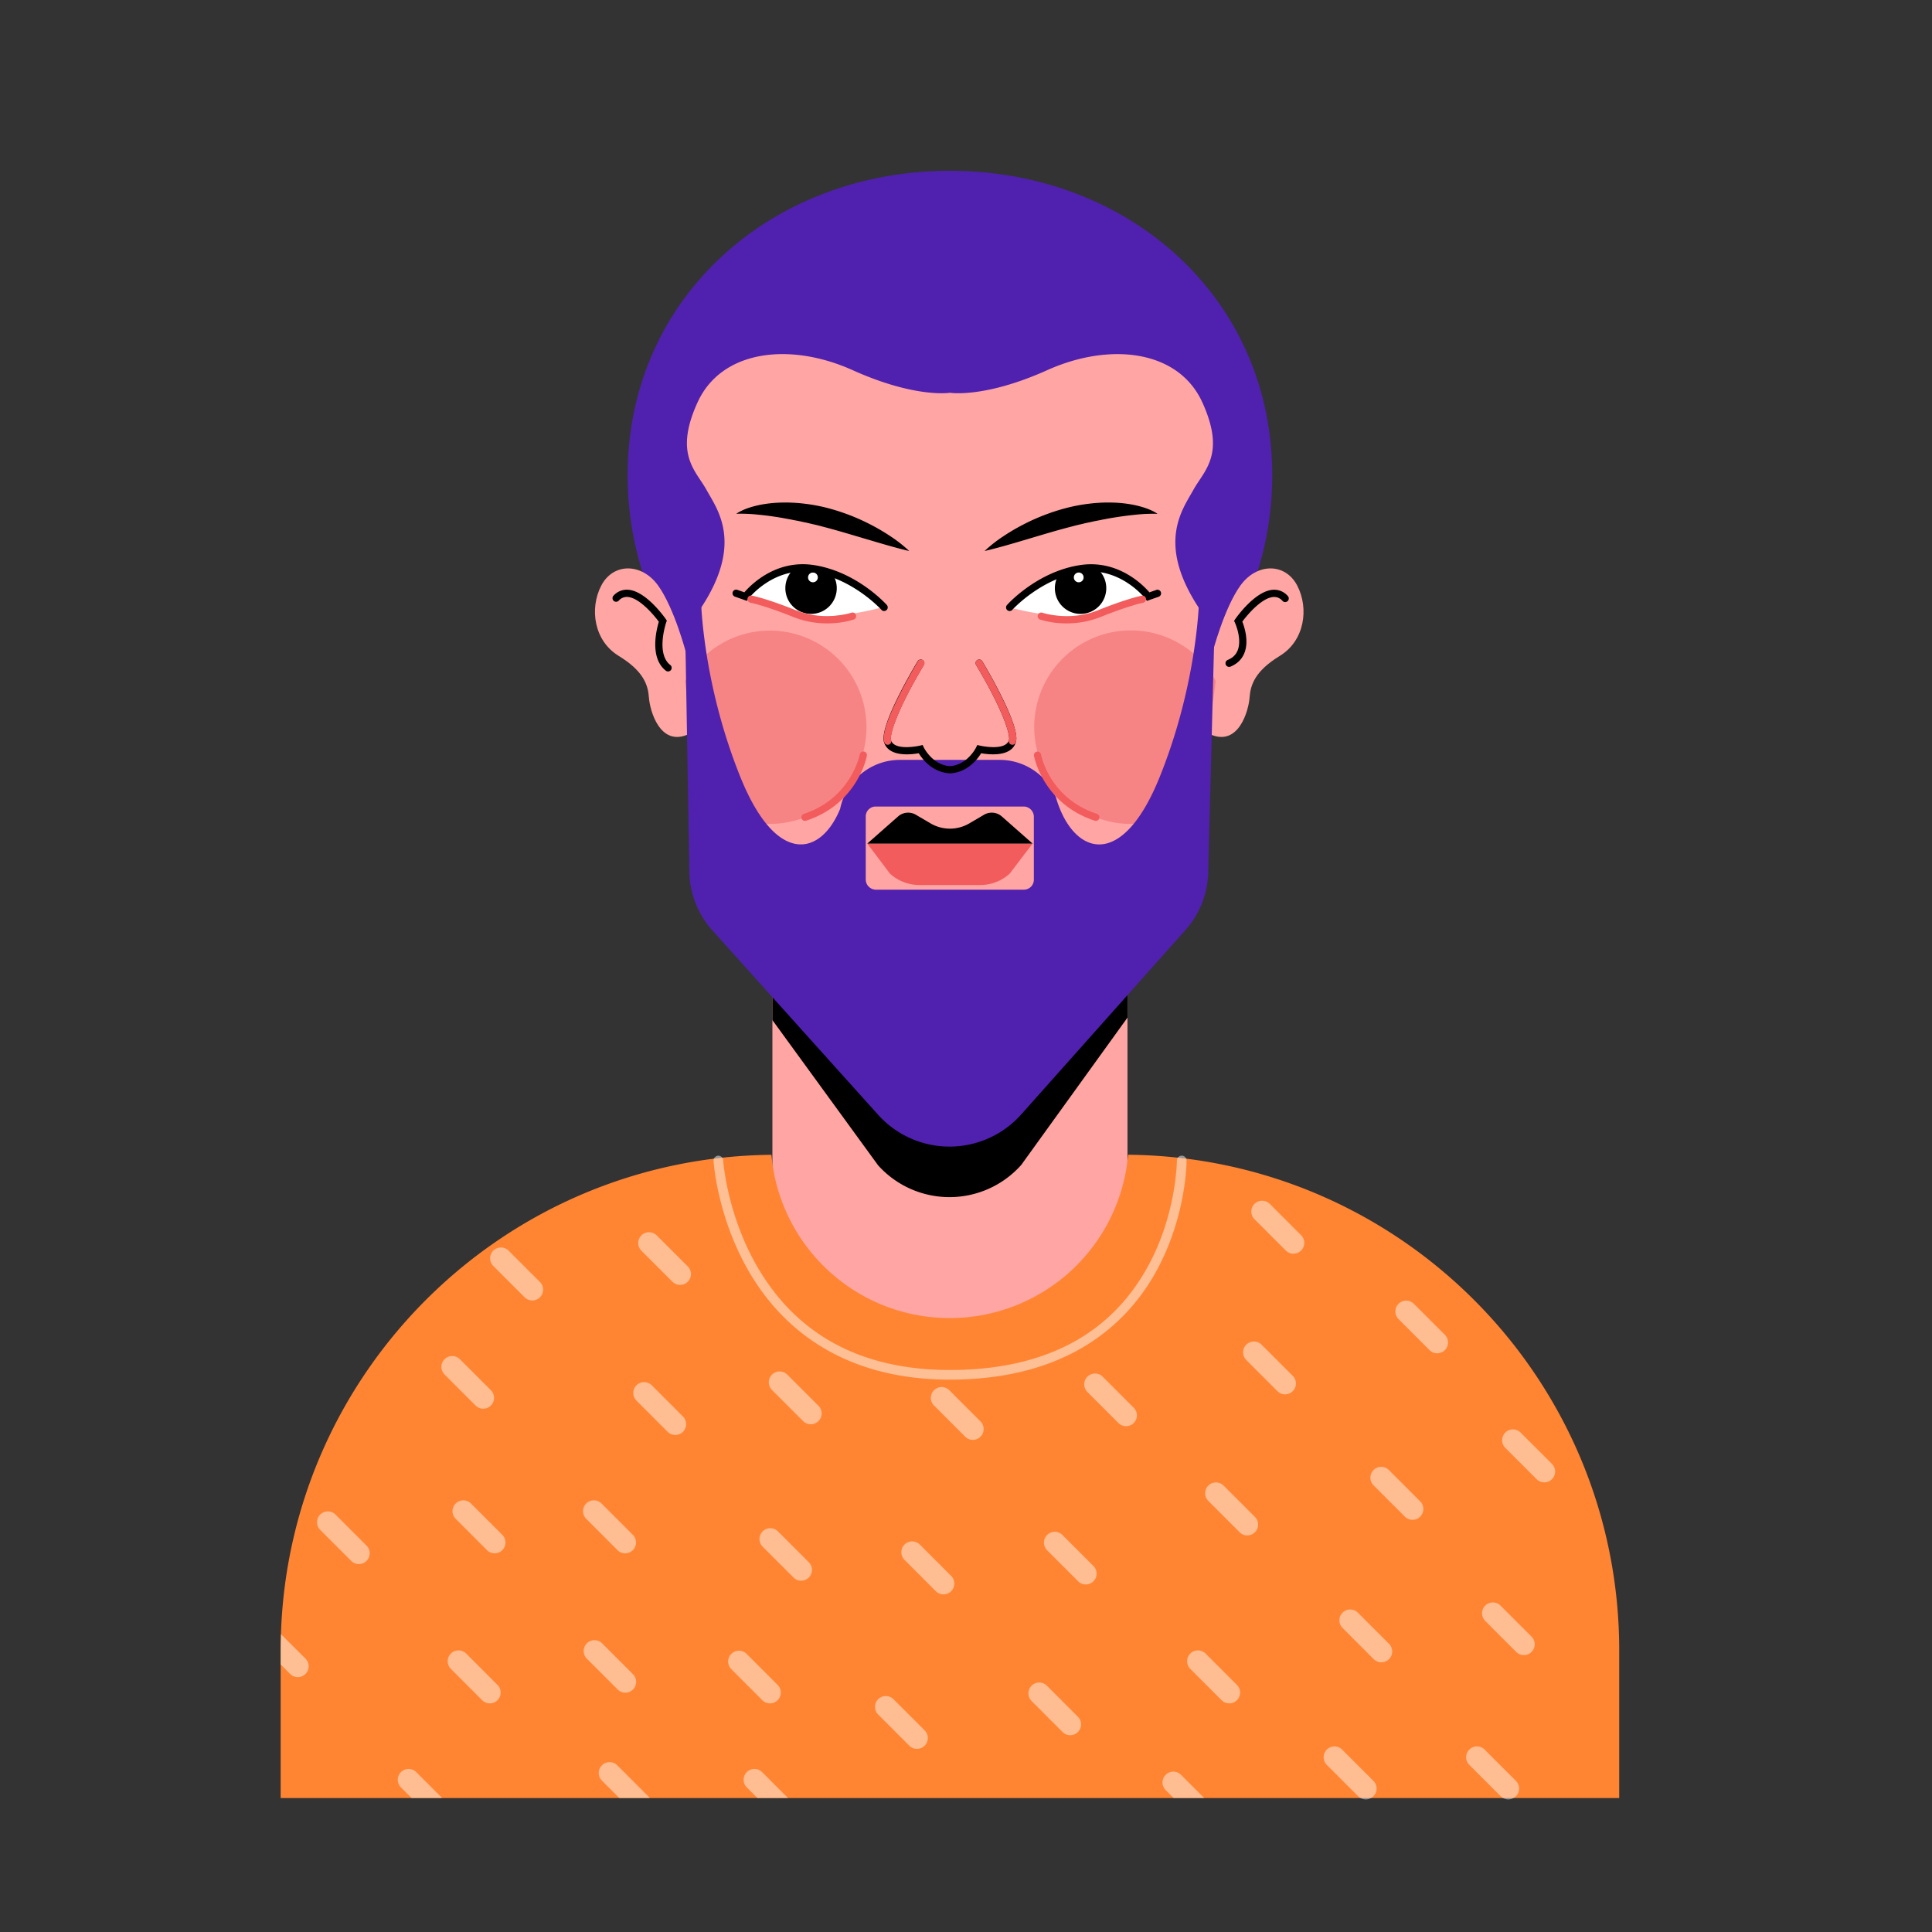 <svg xmlns="http://www.w3.org/2000/svg" data-name="Layer 1" viewBox="0 0 2000 2000"><rect x="0" y="0" width="2000" height="2000" fill="#333333" stroke="none"/><polygon fill="#ffa6a4" points="1237.79 937.31 731.31 937.31 691.58 359.24 1274.87 359.24 1237.79 937.31"/><rect width="367.57" height="367.57" x="799.59" y="1011.56" fill="#ffa6a4"/><path d="M941.25,570.42c-15.68-3.69-30.5-8.25-45.29-12.59s-29.3-8.81-43.86-12.54c-3.63-1-7.26-1.94-10.91-2.7-1.82-.43-3.62-.91-5.45-1.31s-3.69-.72-5.53-1.16c-3.67-.9-7.38-1.42-11.07-2.27-3.7-.6-7.41-1.39-11.13-2-7.44-1.25-14.94-2.29-22.54-3a172.08,172.08,0,0,0-23.32-1c6.81-4.52,14.77-7,22.67-8.82A126.77,126.77,0,0,1,809,520.27a159.41,159.41,0,0,1,24.24,1.2A177.81,177.81,0,0,1,857.12,526a215.57,215.57,0,0,1,44.72,17.35,210.23,210.23,0,0,1,20.55,12.18A141.92,141.92,0,0,1,941.25,570.42Z"/><path fill="#fff" d="M1188.68 617.6l-63.41 21.56a315.05 315.05 0 01-80.07-10.36s20-22.27 50.88-34.08a110.39 110.39 0 0122.3-6 68.55 68.55 0 0117-.55C1168.65 591.14 1188.68 617.6 1188.68 617.6zM769.56 617.6L833 639.16A315.05 315.05 0 00913 628.8s-19.94-22.27-50.88-34.08a110.39 110.39 0 00-22.3-6 68.53 68.53 0 00-17-.55C789.58 591.14 769.56 617.6 769.56 617.6z"/><path d="M813,608.86a26.61,26.61,0,1,0,49.13-14.14,110.39,110.39,0,0,0-22.3-6,68.53,68.53,0,0,0-17-.55A26.68,26.68,0,0,0,813,608.86Z"/><circle cx="841.55" cy="597.73" r="5.07" fill="#fff"/><path d="M915.25,632.54a3.71,3.71,0,0,1-2.78-1.24c-.29-.33-29.54-32.45-71-38.89-40.62-6.32-66.48,27.11-66.73,27.45L773.11,622l-12.2-4.32a3.74,3.74,0,1,1,2.49-7.05l7.16,2.54c6.83-7.92,32.87-34.29,72.08-28.19,44.14,6.87,74.14,39.89,75.39,41.29a3.74,3.74,0,0,1-2.78,6.23Z"/><path fill="#f25c5c" d="M856.19,645.32a93.86,93.86,0,0,1-34.9-6.59C790.73,626.5,777.12,624,777,623.93a3.74,3.74,0,1,1,1.34-7.35c.57.1,14.48,2.71,45.73,15.21,29.51,11.8,57.14,2.53,57.41,2.44a3.74,3.74,0,0,1,2.45,7.06A91.23,91.23,0,0,1,856.19,645.32Z"/><path d="M1019.21 570.42a141.83 141.83 0 0118.85-14.88 210.23 210.23 0 0120.55-12.18A215.57 215.57 0 011103.33 526a178.11 178.11 0 0123.85-4.54 159.48 159.48 0 0124.25-1.2 126.57 126.57 0 0124.2 2.82c7.9 1.86 15.86 4.3 22.67 8.82a172.08 172.08 0 00-23.32 1c-7.6.75-15.09 1.79-22.54 3-3.72.56-7.42 1.35-11.13 2-3.68.85-7.39 1.37-11.07 2.27-1.83.44-3.68.78-5.52 1.16s-3.64.88-5.46 1.31c-3.65.76-7.28 1.74-10.91 2.7-14.55 3.73-29.11 8.16-43.85 12.54S1034.89 566.73 1019.21 570.42zM1045.2 632.54a3.74 3.74 0 01-2.78-6.23c1.26-1.4 31.25-34.42 75.39-41.29 39.23-6.09 65.25 20.27 72.09 28.19l7.16-2.54a3.74 3.74 0 012.49 7.05L1187.34 622l-1.65-2.18c-.25-.34-26.19-33.77-66.73-27.45-41.44 6.44-70.68 38.56-71 38.89A3.75 3.75 0 011045.2 632.54z"/><path d="M1145.21,608.86a26.61,26.61,0,1,1-49.13-14.14,110.39,110.39,0,0,1,22.3-6,68.55,68.55,0,0,1,17-.55A26.68,26.68,0,0,1,1145.21,608.86Z"/><path fill="#f25c5c" d="M1104.27,645.32a91.26,91.26,0,0,1-27.74-4,3.74,3.74,0,0,1,2.45-7.06h0c.28.09,27.9,9.36,57.41-2.44,31.25-12.5,45.16-15.11,45.74-15.21a3.74,3.74,0,0,1,1.34,7.35c-.14,0-13.91,2.64-44.3,14.8A93.93,93.93,0,0,1,1104.27,645.32Z"/><circle cx="1116.69" cy="597.73" r="5.07" fill="#fff"/><path fill="#5020af" d="M708.9,681.59a332.05,332.05,0,0,1-59.15-189.7c0-184.26,149.37-315.09,333.63-315.09S1317,307.63,1317,491.89a332.08,332.08,0,0,1-61.36,192.86v24.3l-14.91-80.25c-43.81-66.93-16.38-101.63-5.35-121.69s33.94-36.65,9.18-90.77S1149,354,1084.06,383.2s-100.53,23.4-100.53,23.4h-.31s-35.55,5.84-100.53-23.4S747,362.23,722.2,416.34s-1.86,70.7,9.17,90.77S769.84,561.87,726,628.8l-14.91,80.25Z"/><path fill="#ffa6a4" d="M710.32,676.29s-12.06-46.43-29-70.08-46.55-23.77-58.9,0-7.6,57.09,18,72.73,30.4,29.88,31.35,43.18,11.31,51.26,40.8,38Z"/><path d="M691.57,695.09a3.72,3.72,0,0,1-2.29-.79c-17.17-13.38-9.63-42.87-7.26-50.68-5.9-8-20.47-24.79-32.21-25.65a11.22,11.22,0,0,0-9.41,3.93,3.74,3.74,0,0,1-5.45-5.11,18.47,18.47,0,0,1,15.41-6.27c18.65,1.38,38,29.15,38.87,30.33l1.08,1.57-.63,1.79c-.11.32-11,32.33,4.19,44.19a3.74,3.74,0,0,1-2.3,6.69Z"/><path fill="#ffa6a4" d="M1255,676.29s12-46.43,29-70.08,46.54-23.77,58.89,0,7.6,57.09-18,72.73-30.39,29.88-31.34,43.18-11.32,51.26-40.81,38Z"/><path d="M1272.38,690.35a3.74,3.74,0,0,1-1.43-7.2c5.13-2.11,8.51-5.4,10.32-10,4.69-12-2.79-28.4-2.87-28.56l-.89-1.94,1.21-1.76c.82-1.18,20.22-29,38.87-30.33a18.53,18.53,0,0,1,15.41,6.27,3.74,3.74,0,1,1-5.45,5.11,11.2,11.2,0,0,0-9.4-3.93c-11.67.86-26.13,17.38-32.1,25.49,2.11,5.36,7,20.14,2.18,32.37-2.56,6.54-7.41,11.33-14.43,14.23A3.57,3.57,0,0,1,1272.38,690.35Z"/><path fill="#ff8533" d="M1676.21,1708.51v152.8H290.53v-152.8c0-5.65.1-11.26.3-16.86v0c8.84-273.88,232.36-493.53,507.78-496.2,8.25,94.73,87.76,169,184.61,169a185.31,185.31,0,0,0,184.61-169.06C1449.06,1198,1676.21,1426.73,1676.21,1708.51Z"/><path fill="#f78484" d="M1258.58 705L1244 813.69a81.16 81.16 0 01-.8 8.12 100 100 0 01-168.09-39.48.59.59 0 010-.13A100 100 0 011258.58 705zM709.15 705l14.54 108.66a81.16 81.16 0 00.8 8.12 100 100 0 00168.09-39.48.41.41 0 000-.13A100 100 0 00709.15 705z"/><path d="M1167.15,1011.56v41.9l-110,152.52a99.43,99.43,0,0,1-148.17.33L799.59,1056v-44.47Z"/><path fill="#5020af" d="M1257.8,628.8l-7.07,274.4a93,93,0,0,1-23.57,59.59l-170,190.88A99.42,99.42,0,0,1,909,1154L737.49,963.21a93.11,93.11,0,0,1-23.86-60.7L708.91,628.8H726c1.83,29,9.33,98.26,40.34,175.34,37.5,93.15,83.67,81.6,103.4,33.08a62.1,62.1,0,0,1,4.72-14.17s0,0,0-.08a63.61,63.61,0,0,1,22.89-26.22,62.8,62.8,0,0,1,34.24-10.12h103.19A63.05,63.05,0,0,1,1092,823c.42.82.79,1.69,1.14,2.54.87,3.07,1.85,6.07,2.94,8.9,19.07,50.85,66.27,64.65,104.49-30.27,31-77.08,38.51-146.34,40.33-175.34Z"/><path fill="#ffa6a4" d="M906.59,834.91h153a10.65,10.65,0,0,1,10.65,10.65v65.07A10.34,10.34,0,0,1,1059.86,921h-153a10.65,10.65,0,0,1-10.65-10.65V845.25a10.34,10.34,0,0,1,10.34-10.34Z"/><path fill="#f25c5c" d="M897.82,873.27l23.41,31.05a45.26,45.26,0,0,0,30.51,11.83h63.07a45.21,45.21,0,0,0,30.41-11.74l23.71-31.14Z"/><path d="M983.53,800.57h-.24c-18.26-1.05-28.61-14.93-32.2-20.82-8.12,1.46-31.16,4.14-35.93-11.38-5-16.15,28-72.54,34.66-83.68a3.74,3.74,0,1,1,6.41,3.84c-27.81,46.52-35.57,72.31-33.93,77.64,3.58,11.65,29.59,5.8,29.86,5.74l2.92-.7,1.31,2.71c.09.18,9,18.05,27,19.18,18-1.13,26.88-19,27-19.19l1.31-2.69,2.92.69c.26.06,26.27,5.92,29.86-5.74,1.64-5.33-6.12-31.12-33.93-77.64a3.74,3.74,0,1,1,6.41-3.84c6.66,11.14,39.63,67.53,34.66,83.68-4.77,15.51-27.81,12.83-35.94,11.38-3.58,5.89-13.89,19.77-32,20.81Z"/><path fill="#f25c5c" d="M1048 771a3.85 3.85 0 01-1.1-.16 3.74 3.74 0 01-2.47-4.67c1.64-5.33-6.12-31.12-33.93-77.64a3.74 3.74 0 116.41-3.84c.1.17 9.93 16.65 19.05 34.81 17 33.9 17.07 44.12 15.61 48.87A3.73 3.73 0 011048 771zM919 771a3.73 3.73 0 01-3.56-2.63C914 763.62 914 753.4 931 719.5c9.12-18.16 19-34.64 19.05-34.81a3.74 3.74 0 116.41 3.84c-27.81 46.52-35.57 72.31-33.93 77.64a3.74 3.74 0 01-2.47 4.67A3.87 3.87 0 01919 771zM1134.4 849.78a3.61 3.61 0 01-1.16-.19c-53-17.42-62.5-65.12-62.87-67.14a3.73 3.73 0 117.34-1.37c.35 1.85 9.14 45.41 57.86 61.41a3.74 3.74 0 01-1.17 7.29zM833.32 849.78a3.74 3.74 0 01-1.16-7.29c48.88-16.06 57.77-61 57.85-61.41a3.74 3.74 0 117.35 1.37c-.38 2-9.83 49.72-62.87 67.14A3.67 3.67 0 01833.32 849.78z"/><path d="M1037.05,845.17a15.75,15.75,0,0,0-18.35-1.76l-15.24,8.94a39.65,39.65,0,0,1-40.16,0l-15.24-8.94a15.74,15.74,0,0,0-18.35,1.76l-31.89,28.1h171.11Z"/><path fill="#fff" d="M983.22 1428.18c-119.06 0-179.27-61.69-208.81-113.43-31.87-55.82-35.59-110.76-35.74-113.08a5 5 0 014.67-5.28 5 5 0 015.28 4.67c0 .54 3.79 55.23 34.62 109.06 41.09 71.73 108.37 108.09 200 108.09 97.44 0 166.58-36.32 205.51-108 29.19-53.72 29.58-108.33 29.58-108.88a5 5 0 015-5h0a5 5 0 015 5c0 2.31-.35 57.36-30.61 113.28C1169.64 1366.44 1109.69 1428.18 983.22 1428.18zM316.21 1732.85a11.18 11.18 0 01-15.84 0l-9.84-9.84v-14.5c0-5.65.1-11.26.3-16.86L316.21 1717A11.17 11.17 0 01316.21 1732.85z" opacity=".48"/><g opacity=".46"><path fill="#fff" d="M704 1330.11a11.17 11.17 0 01-7.92-3.28l-32.27-32.27a11.21 11.21 0 0115.85-15.85L712 1311a11.21 11.21 0 01-7.93 19.13zM699.05 1485.47a11.17 11.17 0 01-7.93-3.28l-32.26-32.27a11.21 11.21 0 0115.85-15.86L707 1466.34a11.21 11.21 0 01-7.93 19.13zM500.25 1458.28a11.18 11.18 0 01-7.93-3.29l-32.27-32.26a11.21 11.21 0 0115.85-15.85l32.27 32.26a11.22 11.22 0 01-7.92 19.14zM647.17 1608a11.18 11.18 0 01-7.92-3.29L607 1572.42a11.21 11.21 0 1115.85-15.85l32.27 32.27a11.22 11.22 0 01-7.93 19.14zM839.33 1474.41a11.17 11.17 0 01-7.93-3.28l-32.27-32.27A11.21 11.21 0 01815 1423l32.28 32.27a11.21 11.21 0 01-7.93 19.13zM829.37 1636.34a11.17 11.17 0 01-7.93-3.28l-32.27-32.27A11.21 11.21 0 01805 1584.94l32.27 32.27a11.21 11.21 0 01-7.92 19.13zM551 1346.25a11.15 11.15 0 01-7.92-3.29l-32.27-32.27a11.21 11.21 0 1115.85-15.85l32.27 32.27a11.22 11.22 0 01-7.93 19.14zM512.06 1608a11.18 11.18 0 01-7.92-3.29l-32.27-32.27a11.21 11.21 0 1115.85-15.85L520 1588.84a11.22 11.22 0 01-7.93 19.14zM507.09 1763.33a11.17 11.17 0 01-7.93-3.28l-32.26-32.27a11.21 11.21 0 1115.85-15.85L515 1744.2a11.21 11.21 0 01-7.92 19.13zM457.73 1861.31H426.07l-11-11a11.2 11.2 0 1115.84-15.84zM647.37 1752.28a11.18 11.18 0 01-7.93-3.29l-32.27-32.27A11.21 11.21 0 01623 1700.87l32.27 32.27a11.22 11.22 0 01-7.92 19.14zM797.1 1763.33a11.17 11.17 0 01-7.93-3.28l-32.27-32.27a11.21 11.21 0 0115.85-15.85L805 1744.2a11.21 11.21 0 01-7.92 19.13zM672.55 1861.31H641.11l-18-18A11.2 11.2 0 01639 1827.46l32.26 32.25A10.48 10.48 0 01672.55 1861.31zM815.75 1861.31H784.07l-11-11a11.2 11.2 0 1115.85-15.84zM949.28 1810.44a11.22 11.22 0 01-7.93-3.28l-32.27-32.27A11.21 11.21 0 01924.93 1759l32.28 32.26a11.21 11.21 0 01-7.93 19.14zM976.71 1650.49a11.17 11.17 0 01-7.93-3.28l-32.27-32.27a11.21 11.21 0 1115.85-15.85l32.27 32.27a11.21 11.21 0 01-7.92 19.13zM1007.08 1490.55a11.18 11.18 0 01-7.93-3.29L966.88 1455a11.21 11.21 0 1115.86-15.85l32.26 32.27a11.22 11.22 0 01-7.92 19.14zM1107.91 1796.29A11.18 11.18 0 011100 1793l-32.26-32.27a11.21 11.21 0 0115.85-15.85l32.26 32.27a11.22 11.22 0 01-7.92 19.14zM1124 1640.24a11.17 11.17 0 01-7.92-3.28l-32.27-32.27a11.21 11.21 0 0115.85-15.85l32.27 32.27a11.21 11.21 0 01-7.93 19.13zM1165.71 1476.39a11.17 11.17 0 01-7.93-3.28l-32.27-32.27a11.21 11.21 0 0115.85-15.85l32.28 32.27a11.21 11.21 0 01-7.93 19.13zM1272.53 1763.33a11.17 11.17 0 01-7.92-3.28l-32.27-32.27a11.21 11.21 0 1115.85-15.85l32.27 32.27a11.21 11.21 0 01-7.93 19.13zM1291.16 1589.46a11.15 11.15 0 01-7.92-3.29L1251 1553.9a11.21 11.21 0 1115.85-15.85l32.27 32.27a11.22 11.22 0 01-7.93 19.14zM1330.34 1443.44a11.17 11.17 0 01-7.93-3.28l-32.27-32.27A11.21 11.21 0 011306 1392l32.27 32.27a11.21 11.21 0 01-7.92 19.13zM1430 1720.81a11.17 11.17 0 01-7.93-3.28l-32.27-32.27a11.21 11.21 0 0115.86-15.85l32.26 32.27a11.21 11.21 0 01-7.92 19.13zM1413.86 1862.73a11.15 11.15 0 01-7.92-3.29l-32.27-32.27a11.21 11.21 0 1115.85-15.85l32.27 32.27a11.22 11.22 0 01-7.93 19.14zM1561.39 1862.73a11.18 11.18 0 01-7.93-3.29l-32.26-32.27a11.21 11.21 0 1115.85-15.85l32.26 32.27a11.22 11.22 0 01-7.92 19.14zM1246.62 1861.31h-31.71l-8.2-8.2a11.2 11.2 0 0115.84-15.84zM1339 1297.84a11.17 11.17 0 01-7.93-3.28l-32.27-32.27a11.21 11.21 0 1115.85-15.85l32.27 32.27a11.21 11.21 0 01-7.92 19.13zM1462.27 1573.32a11.17 11.17 0 01-7.93-3.28l-32.27-32.27a11.21 11.21 0 1115.85-15.85l32.27 32.27a11.21 11.21 0 01-7.92 19.13zM1577.52 1713.37a11.17 11.17 0 01-7.92-3.28l-32.27-32.27a11.21 11.21 0 0115.85-15.85l32.27 32.27a11.21 11.21 0 01-7.93 19.13zM1598.64 1534.51a11.13 11.13 0 01-7.92-3.28L1558.45 1499a11.21 11.21 0 1115.85-15.85l32.27 32.27a11.21 11.21 0 01-7.93 19.13zM1487.8 1400.92a11.17 11.17 0 01-7.93-3.28l-32.27-32.27a11.21 11.21 0 0115.85-15.85l32.27 32.27a11.21 11.21 0 01-7.92 19.13zM371.5 1619.13a11.18 11.18 0 01-7.93-3.29l-32.27-32.27a11.21 11.21 0 0115.85-15.85L379.42 1600a11.22 11.22 0 01-7.92 19.14z"/></g></svg>